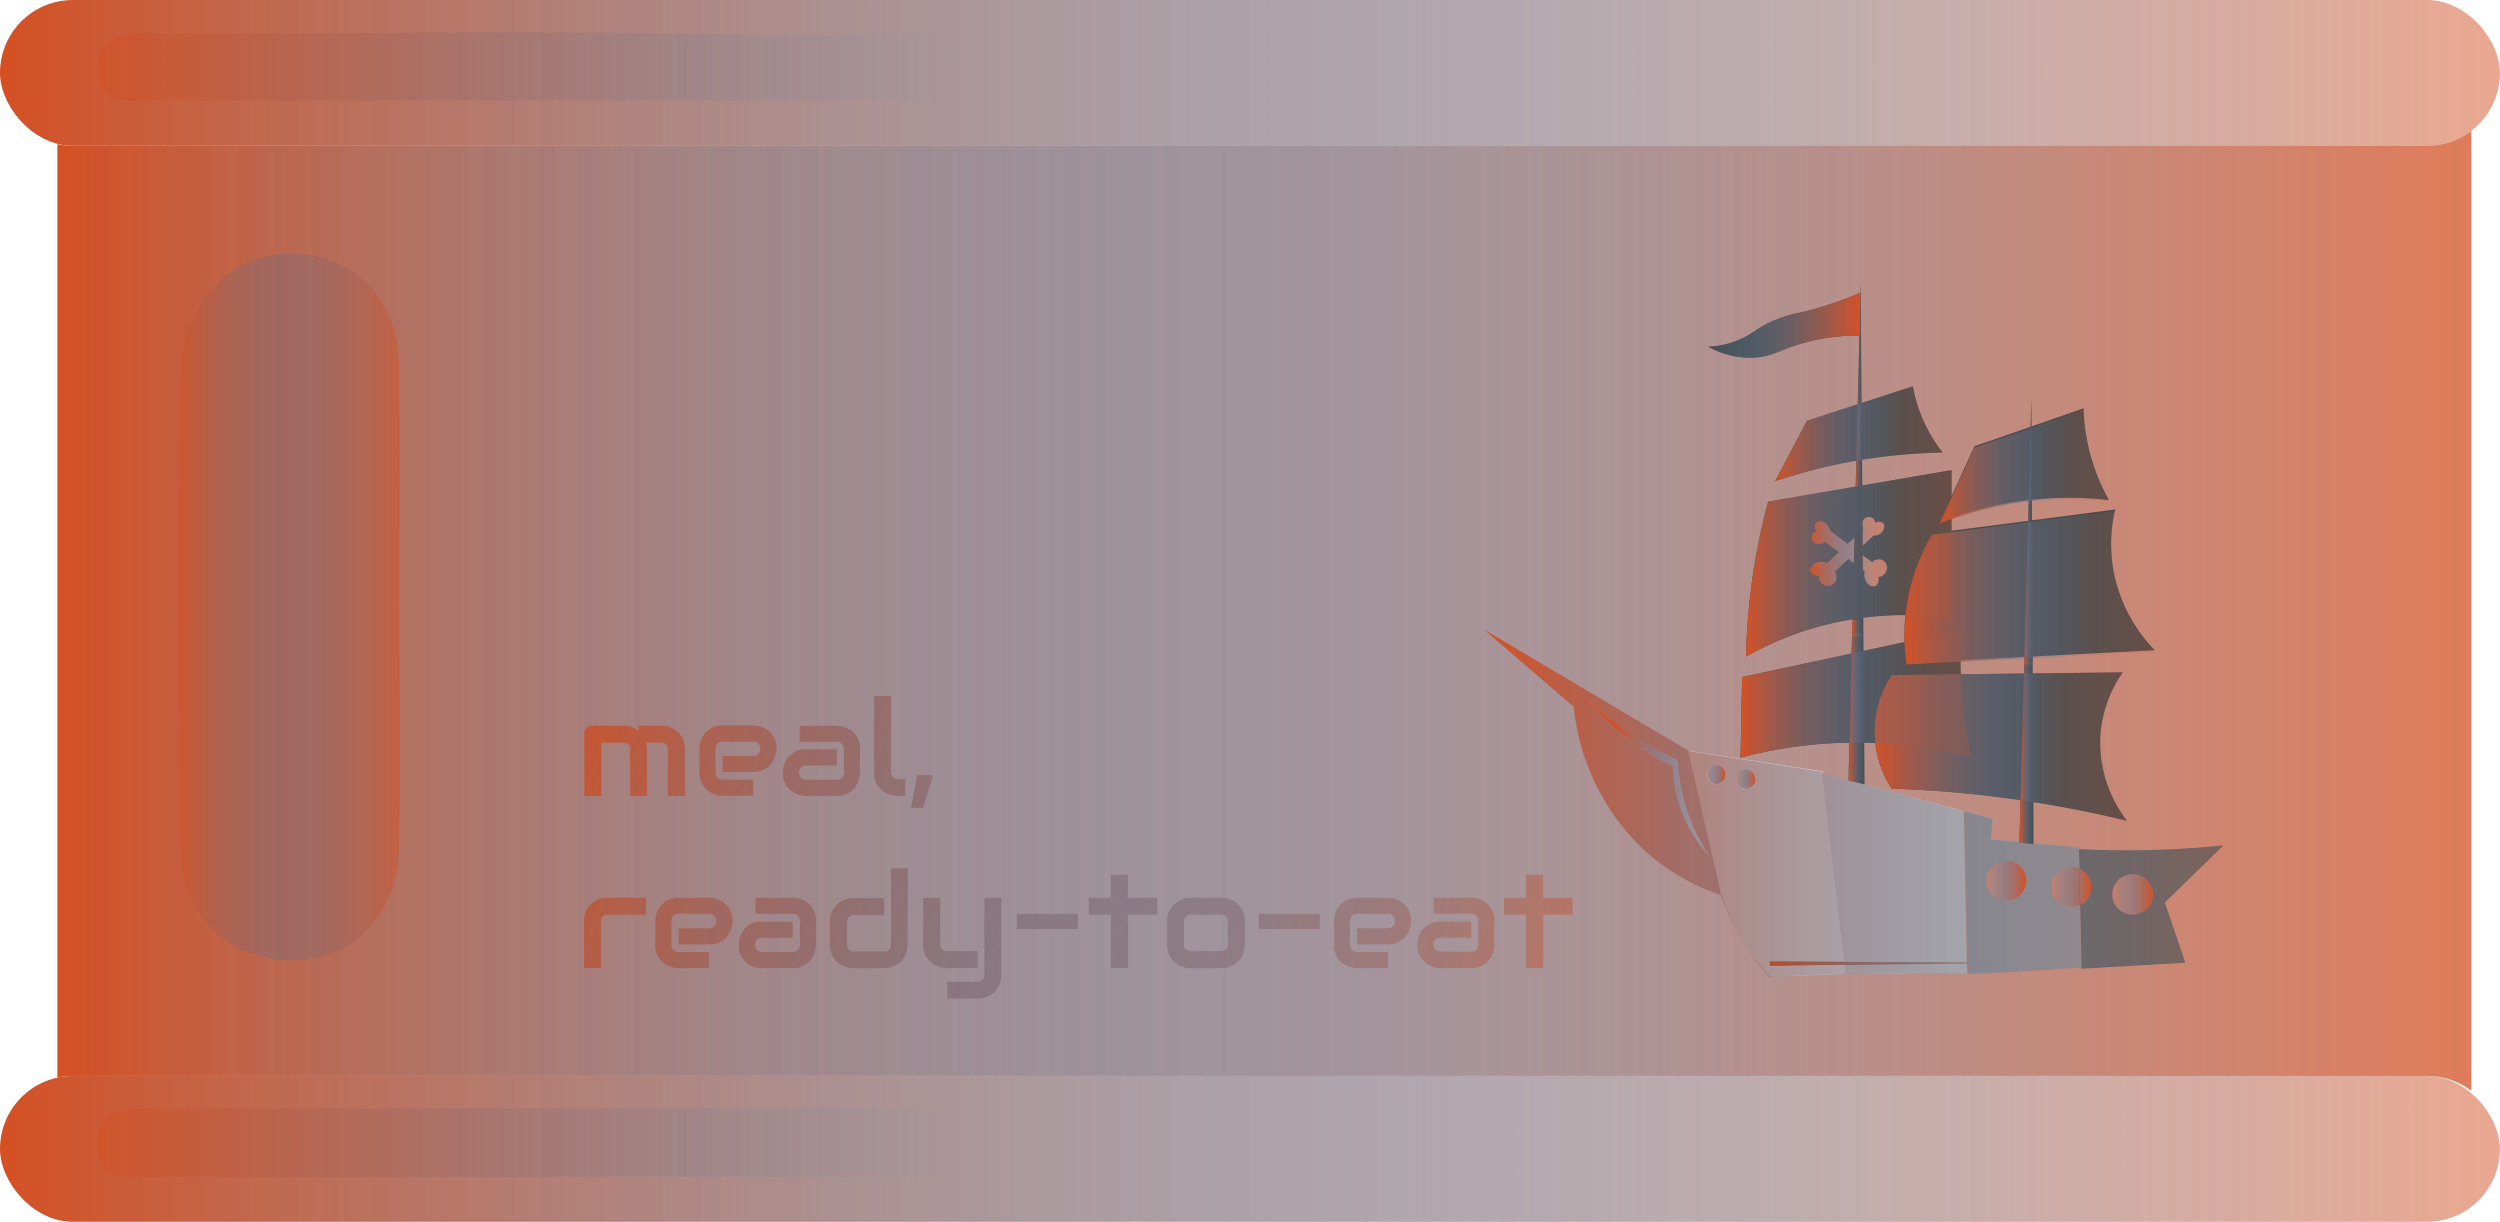 <svg xmlns="http://www.w3.org/2000/svg" xmlns:xlink="http://www.w3.org/1999/xlink" viewBox="0 0 510.88 249.67"><defs><style>.cls-1{isolation:isolate;}.cls-2{fill:url(#linear-gradient);}.cls-10,.cls-11,.cls-12,.cls-13,.cls-3,.cls-5,.cls-7,.cls-8,.cls-9,.cls-91{opacity:0.5;}.cls-3{fill:url(#linear-gradient-2);}.cls-4{fill:url(#linear-gradient-4);}.cls-5{fill:url(#linear-gradient-5);}.cls-6{fill:url(#linear-gradient-6);}.cls-7{fill:url(#linear-gradient-7);}.cls-12,.cls-13,.cls-8,.cls-9{mix-blend-mode:screen;}.cls-8{fill:url(#linear-gradient-8);}.cls-9{fill:url(#linear-gradient-9);}.cls-10,.cls-12{fill:url(#linear-gradient-10);}.cls-11,.cls-13{fill:url(#linear-gradient-11);}.cls-14{fill:none;}.cls-15{fill:#666;}.cls-16{fill:#999;}.cls-17{fill:#e6e6e6;}.cls-18,.cls-20,.cls-24,.cls-25,.cls-27,.cls-29,.cls-31,.cls-33,.cls-37,.cls-39,.cls-41,.cls-43,.cls-45,.cls-47,.cls-49,.cls-51,.cls-53,.cls-54,.cls-58,.cls-60,.cls-62,.cls-64,.cls-66,.cls-68,.cls-70,.cls-72{opacity:0.2;}.cls-19,.cls-20{fill:#4d4d4d;}.cls-21{fill:#ccc;}.cls-22{fill:url(#New_Gradient_Swatch_copy_2);}.cls-23,.cls-24{fill:url(#linear-gradient-14);}.cls-26,.cls-27{fill:url(#linear-gradient-16);}.cls-28,.cls-29{fill:url(#linear-gradient-18);}.cls-30,.cls-31{fill:url(#linear-gradient-20);}.cls-32{fill:url(#New_Gradient_Swatch_copy_2-2);}.cls-33{fill:url(#linear-gradient-22);}.cls-34{fill:url(#New_Gradient_Swatch_copy_2-3);}.cls-35{fill:url(#New_Gradient_Swatch_copy_2-4);}.cls-36,.cls-37{fill:url(#linear-gradient-23);}.cls-38,.cls-39{fill:url(#linear-gradient-25);}.cls-40,.cls-41{fill:url(#linear-gradient-27);}.cls-42,.cls-43{fill:url(#linear-gradient-29);}.cls-44,.cls-45{fill:url(#linear-gradient-31);}.cls-46,.cls-47{fill:url(#linear-gradient-33);}.cls-48,.cls-49{fill:url(#linear-gradient-35);}.cls-50,.cls-51{fill:url(#linear-gradient-37);}.cls-52{fill:url(#linear-gradient-39);}.cls-53{fill:url(#linear-gradient-40);}.cls-54{fill:url(#linear-gradient-41);}.cls-55{fill:url(#linear-gradient-42);}.cls-56{fill:url(#New_Gradient_Swatch_copy_2-6);}.cls-57{fill:url(#New_Gradient_Swatch_copy_2-7);}.cls-58{fill:url(#linear-gradient-43);}.cls-59{fill:url(#linear-gradient-44);}.cls-60{fill:url(#linear-gradient-45);}.cls-61{fill:url(#linear-gradient-46);}.cls-62{fill:url(#linear-gradient-47);}.cls-63{fill:url(#linear-gradient-48);}.cls-64{fill:url(#linear-gradient-49);}.cls-65{fill:url(#linear-gradient-50);}.cls-66{fill:url(#linear-gradient-51);}.cls-67{fill:url(#linear-gradient-52);}.cls-68{fill:url(#linear-gradient-53);}.cls-69{fill:url(#New_Gradient_Swatch_copy_2-8);}.cls-70{fill:#383838;}.cls-71{fill:url(#linear-gradient-54);}.cls-72{fill:url(#linear-gradient-55);}.cls-73,.cls-91{mix-blend-mode:multiply;}.cls-74{fill:url(#linear-gradient-56);}.cls-75{fill:url(#linear-gradient-57);}.cls-76{fill:url(#linear-gradient-58);}.cls-77{fill:url(#linear-gradient-59);}.cls-78{fill:url(#linear-gradient-60);}.cls-79{fill:url(#linear-gradient-61);}.cls-80{fill:url(#linear-gradient-62);}.cls-81{fill:url(#linear-gradient-63);}.cls-82{fill:url(#linear-gradient-64);}.cls-83{fill:url(#linear-gradient-65);}.cls-84{fill:url(#linear-gradient-66);}.cls-85{fill:url(#linear-gradient-67);}.cls-86{fill:url(#linear-gradient-68);}.cls-87{fill:url(#linear-gradient-69);}.cls-88{fill:url(#linear-gradient-70);}.cls-89{fill:url(#linear-gradient-71);}.cls-90{fill:url(#linear-gradient-72);}.cls-92{fill:url(#linear-gradient-73);}.cls-93{fill:url(#linear-gradient-74);}.cls-94{fill:url(#linear-gradient-75);}.cls-95{fill:url(#linear-gradient-76);}.cls-96{fill:url(#linear-gradient-77);}.cls-97{fill:url(#linear-gradient-78);}.cls-98{fill:url(#linear-gradient-79);}.cls-99{fill:url(#linear-gradient-80);}.cls-100{fill:url(#linear-gradient-81);}.cls-101{fill:url(#linear-gradient-82);}.cls-102{fill:url(#linear-gradient-83);}.cls-103{fill:url(#linear-gradient-84);}.cls-104{fill:url(#linear-gradient-85);}.cls-105{fill:url(#linear-gradient-86);}.cls-106{fill:url(#linear-gradient-87);}.cls-107{fill:url(#linear-gradient-88);}.cls-108{fill:url(#linear-gradient-89);}</style><linearGradient id="linear-gradient" x1="11.72" y1="124.83" x2="504.94" y2="124.83" gradientUnits="userSpaceOnUse"><stop offset="0" stop-color="#d55023"/><stop offset="1" stop-color="#2484c6" stop-opacity="0"/></linearGradient><linearGradient id="linear-gradient-2" x1="11.72" y1="124.83" x2="504.94" y2="124.83" gradientUnits="userSpaceOnUse"><stop offset="0" stop-color="#2484c6" stop-opacity="0"/><stop offset="1" stop-color="#d55023"/></linearGradient><linearGradient id="linear-gradient-4" x1="3391.12" y1="14.9" x2="3901.99" y2="14.9" gradientTransform="matrix(1, 0, 0, -1, -3391.12, 29.8)" xlink:href="#linear-gradient-2"/><linearGradient id="linear-gradient-5" x1="3391.12" y1="14.9" x2="3901.99" y2="14.9" gradientTransform="matrix(1, 0, 0, -1, -3391.12, 29.8)" xlink:href="#linear-gradient"/><linearGradient id="linear-gradient-6" x1="3391.11" y1="234.77" x2="3901.98" y2="234.77" gradientTransform="matrix(1, 0, 0, -1, -3391.11, 469.55)" xlink:href="#linear-gradient-2"/><linearGradient id="linear-gradient-7" x1="3391.11" y1="234.77" x2="3901.98" y2="234.77" gradientTransform="matrix(1, 0, 0, -1, -3391.11, 469.55)" xlink:href="#linear-gradient"/><linearGradient id="linear-gradient-8" x1="36.38" y1="124.05" x2="81.7" y2="124.05" xlink:href="#linear-gradient"/><linearGradient id="linear-gradient-9" x1="36.38" y1="124.05" x2="81.7" y2="124.05" xlink:href="#linear-gradient-2"/><linearGradient id="linear-gradient-10" x1="19.75" y1="13.59" x2="196.4" y2="13.59" xlink:href="#linear-gradient"/><linearGradient id="linear-gradient-11" x1="19.74" y1="233.49" x2="196.42" y2="233.49" xlink:href="#linear-gradient"/><linearGradient id="New_Gradient_Swatch_copy_2" x1="377.81" y1="144.95" x2="381.04" y2="144.95" gradientUnits="userSpaceOnUse"><stop offset="0" stop-color="#d45127"/><stop offset="1" stop-color="#2383c5" stop-opacity="0"/></linearGradient><linearGradient id="linear-gradient-14" x1="383.11" y1="152.56" x2="434.65" y2="152.56" gradientUnits="userSpaceOnUse"><stop offset="0" stop-color="#d45127"/><stop offset="0.75" stop-color="#2383c5" stop-opacity="0"/></linearGradient><linearGradient id="linear-gradient-16" x1="383.11" y1="152.56" x2="434.65" y2="152.56" gradientUnits="userSpaceOnUse"><stop offset="0" stop-color="#2383c5" stop-opacity="0"/><stop offset="1" stop-color="#d45127"/></linearGradient><linearGradient id="linear-gradient-18" x1="355.68" y1="141.75" x2="402.84" y2="141.75" xlink:href="#linear-gradient-14"/><linearGradient id="linear-gradient-20" x1="355.68" y1="141.75" x2="402.84" y2="141.75" xlink:href="#linear-gradient-16"/><linearGradient id="New_Gradient_Swatch_copy_2-2" x1="412.69" y1="153.98" x2="415.6" y2="153.98" xlink:href="#New_Gradient_Swatch_copy_2"/><linearGradient id="linear-gradient-22" x1="379.21" y1="78.52" x2="380.39" y2="78.52" xlink:href="#linear-gradient-16"/><linearGradient id="New_Gradient_Swatch_copy_2-3" x1="379.21" y1="78.52" x2="380.39" y2="78.52" xlink:href="#New_Gradient_Swatch_copy_2"/><linearGradient id="New_Gradient_Swatch_copy_2-4" x1="413.66" y1="108.64" x2="415.41" y2="108.64" xlink:href="#New_Gradient_Swatch_copy_2"/><linearGradient id="linear-gradient-23" x1="389.18" y1="120.11" x2="440.3" y2="120.11" xlink:href="#linear-gradient-14"/><linearGradient id="linear-gradient-25" x1="389.18" y1="120.11" x2="440.3" y2="120.11" xlink:href="#linear-gradient-16"/><linearGradient id="linear-gradient-27" x1="396.38" y1="95.4" x2="430.94" y2="95.4" xlink:href="#linear-gradient-14"/><linearGradient id="linear-gradient-29" x1="396.38" y1="95.4" x2="430.94" y2="95.4" xlink:href="#linear-gradient-16"/><linearGradient id="linear-gradient-31" x1="356.81" y1="115.1" x2="398.8" y2="115.1" xlink:href="#linear-gradient-14"/><linearGradient id="linear-gradient-33" x1="356.81" y1="115.1" x2="398.8" y2="115.1" xlink:href="#linear-gradient-16"/><linearGradient id="linear-gradient-35" x1="362.79" y1="88.62" x2="397.02" y2="88.62" xlink:href="#linear-gradient-14"/><linearGradient id="linear-gradient-37" x1="362.79" y1="88.62" x2="397.02" y2="88.62" xlink:href="#linear-gradient-16"/><linearGradient id="linear-gradient-39" x1="349.06" y1="66.51" x2="380.07" y2="66.51" xlink:href="#linear-gradient-16"/><linearGradient id="linear-gradient-40" x1="349.06" y1="66.47" x2="380.39" y2="66.47" xlink:href="#linear-gradient-16"/><linearGradient id="linear-gradient-41" x1="369.77" y1="113.59" x2="385.38" y2="112.56" gradientUnits="userSpaceOnUse"><stop offset="0" stop-color="#2383c5" stop-opacity="0"/><stop offset="0.84" stop-color="#d45127"/></linearGradient><linearGradient id="linear-gradient-42" x1="369.77" y1="113.59" x2="385.38" y2="112.56" gradientUnits="userSpaceOnUse"><stop offset="0" stop-color="#d45127"/><stop offset="0.8" stop-color="#2383c5" stop-opacity="0"/></linearGradient><linearGradient id="New_Gradient_Swatch_copy_2-6" x1="378.45" y1="128.19" x2="380.79" y2="128.19" xlink:href="#New_Gradient_Swatch_copy_2"/><linearGradient id="New_Gradient_Swatch_copy_2-7" x1="303.2" y1="164.12" x2="454.35" y2="164.12" xlink:href="#New_Gradient_Swatch_copy_2"/><linearGradient id="linear-gradient-43" x1="303.2" y1="164.12" x2="454.35" y2="164.12" xlink:href="#linear-gradient-16"/><linearGradient id="linear-gradient-44" x1="431.69" y1="182.85" x2="439.94" y2="182.85" xlink:href="#linear-gradient-16"/><linearGradient id="linear-gradient-45" x1="431.69" y1="182.85" x2="439.94" y2="182.85" xlink:href="#linear-gradient-14"/><linearGradient id="linear-gradient-46" x1="419.1" y1="181.23" x2="427.34" y2="181.23" xlink:href="#linear-gradient-16"/><linearGradient id="linear-gradient-47" x1="419.1" y1="181.23" x2="427.34" y2="181.23" xlink:href="#linear-gradient-14"/><linearGradient id="linear-gradient-48" x1="405.85" y1="179.94" x2="414.1" y2="179.94" xlink:href="#linear-gradient-16"/><linearGradient id="linear-gradient-49" x1="405.85" y1="179.94" x2="414.1" y2="179.94" xlink:href="#linear-gradient-14"/><linearGradient id="linear-gradient-50" x1="351.68" y1="167.91" x2="355.55" y2="167.91" gradientTransform="translate(-0.96 -13.72) rotate(0.67)" xlink:href="#linear-gradient-16"/><linearGradient id="linear-gradient-51" x1="351.68" y1="167.91" x2="355.55" y2="167.91" gradientTransform="translate(-0.96 -13.72) rotate(0.67)" xlink:href="#linear-gradient-14"/><linearGradient id="linear-gradient-52" x1="357.83" y1="168.81" x2="361.7" y2="168.81" gradientTransform="translate(-0.96 -13.72) rotate(0.67)" xlink:href="#linear-gradient-16"/><linearGradient id="linear-gradient-53" x1="357.83" y1="168.81" x2="361.7" y2="168.81" gradientTransform="translate(-0.96 -13.72) rotate(0.67)" xlink:href="#linear-gradient-14"/><linearGradient id="New_Gradient_Swatch_copy_2-8" x1="346.47" y1="286.57" x2="397.85" y2="286.57" gradientTransform="translate(30.72 -108.65) rotate(3.01)" xlink:href="#New_Gradient_Swatch_copy_2"/><linearGradient id="linear-gradient-54" x1="324.84" y1="159.19" x2="349.38" y2="159.19" gradientUnits="userSpaceOnUse"><stop offset="0.22" stop-color="#d45127"/><stop offset="1" stop-color="#2383c5" stop-opacity="0"/></linearGradient><linearGradient id="linear-gradient-55" x1="324.84" y1="159.19" x2="349.38" y2="159.19" xlink:href="#linear-gradient-14"/><linearGradient id="linear-gradient-56" x1="107.64" y1="148.31" x2="322.35" y2="224.72" xlink:href="#linear-gradient"/><linearGradient id="linear-gradient-57" x1="110.23" y1="141.03" x2="324.94" y2="217.44" xlink:href="#linear-gradient"/><linearGradient id="linear-gradient-58" x1="112.15" y1="135.64" x2="326.86" y2="212.05" xlink:href="#linear-gradient"/><linearGradient id="linear-gradient-59" x1="114.74" y1="128.38" x2="329.44" y2="204.79" xlink:href="#linear-gradient"/><linearGradient id="linear-gradient-60" x1="112.48" y1="134.72" x2="327.19" y2="211.12" xlink:href="#linear-gradient"/><linearGradient id="linear-gradient-61" x1="96.29" y1="180.2" x2="311" y2="256.61" xlink:href="#linear-gradient"/><linearGradient id="linear-gradient-62" x1="98.11" y1="175.11" x2="312.81" y2="251.51" xlink:href="#linear-gradient"/><linearGradient id="linear-gradient-63" x1="100.03" y1="169.72" x2="314.73" y2="246.13" xlink:href="#linear-gradient"/><linearGradient id="linear-gradient-64" x1="103.3" y1="160.52" x2="318" y2="236.93" xlink:href="#linear-gradient"/><linearGradient id="linear-gradient-65" x1="103.56" y1="159.79" x2="318.26" y2="236.19" xlink:href="#linear-gradient"/><linearGradient id="linear-gradient-66" x1="106.97" y1="150.2" x2="321.68" y2="226.61" xlink:href="#linear-gradient"/><linearGradient id="linear-gradient-67" x1="108.62" y1="145.56" x2="323.33" y2="221.97" xlink:href="#linear-gradient"/><linearGradient id="linear-gradient-68" x1="109.87" y1="142.04" x2="324.58" y2="218.45" xlink:href="#linear-gradient"/><linearGradient id="linear-gradient-69" x1="112.53" y1="134.59" x2="327.23" y2="211" xlink:href="#linear-gradient"/><linearGradient id="linear-gradient-70" x1="113.69" y1="131.31" x2="328.4" y2="207.72" xlink:href="#linear-gradient"/><linearGradient id="linear-gradient-71" x1="115.61" y1="125.92" x2="330.32" y2="202.33" xlink:href="#linear-gradient"/><linearGradient id="linear-gradient-72" x1="118.16" y1="118.76" x2="332.86" y2="195.17" xlink:href="#linear-gradient"/><linearGradient id="linear-gradient-73" x1="107.64" y1="148.31" x2="322.35" y2="224.72" xlink:href="#linear-gradient-2"/><linearGradient id="linear-gradient-74" x1="110.23" y1="141.03" x2="324.94" y2="217.44" xlink:href="#linear-gradient-2"/><linearGradient id="linear-gradient-75" x1="112.15" y1="135.64" x2="326.86" y2="212.05" xlink:href="#linear-gradient-2"/><linearGradient id="linear-gradient-76" x1="114.74" y1="128.38" x2="329.44" y2="204.79" xlink:href="#linear-gradient-2"/><linearGradient id="linear-gradient-77" x1="112.48" y1="134.72" x2="327.19" y2="211.12" xlink:href="#linear-gradient-2"/><linearGradient id="linear-gradient-78" x1="96.29" y1="180.2" x2="311" y2="256.61" xlink:href="#linear-gradient-2"/><linearGradient id="linear-gradient-79" x1="98.11" y1="175.11" x2="312.81" y2="251.51" xlink:href="#linear-gradient-2"/><linearGradient id="linear-gradient-80" x1="100.03" y1="169.72" x2="314.73" y2="246.13" xlink:href="#linear-gradient-2"/><linearGradient id="linear-gradient-81" x1="103.3" y1="160.52" x2="318" y2="236.93" xlink:href="#linear-gradient-2"/><linearGradient id="linear-gradient-82" x1="103.56" y1="159.79" x2="318.26" y2="236.19" xlink:href="#linear-gradient-2"/><linearGradient id="linear-gradient-83" x1="106.97" y1="150.2" x2="321.68" y2="226.61" xlink:href="#linear-gradient-2"/><linearGradient id="linear-gradient-84" x1="108.62" y1="145.56" x2="323.33" y2="221.97" xlink:href="#linear-gradient-2"/><linearGradient id="linear-gradient-85" x1="109.87" y1="142.04" x2="324.58" y2="218.45" xlink:href="#linear-gradient-2"/><linearGradient id="linear-gradient-86" x1="112.53" y1="134.59" x2="327.23" y2="211" xlink:href="#linear-gradient-2"/><linearGradient id="linear-gradient-87" x1="113.69" y1="131.31" x2="328.4" y2="207.72" xlink:href="#linear-gradient-2"/><linearGradient id="linear-gradient-88" x1="115.61" y1="125.92" x2="330.32" y2="202.33" xlink:href="#linear-gradient-2"/><linearGradient id="linear-gradient-89" x1="118.16" y1="118.76" x2="332.86" y2="195.17" xlink:href="#linear-gradient-2"/></defs><g class="cls-1"><g id="Layer_2" data-name="Layer 2"><g id="Layer_1-2" data-name="Layer 1"><path class="cls-2" d="M496,29.8H14.9a14.55,14.55,0,0,1-3.18-.35V220.22a15.21,15.21,0,0,1,3.19-.35H496a14.79,14.79,0,0,1,9,3V26.78A14.82,14.82,0,0,1,496,29.8Z"/><path class="cls-3" d="M496,29.8H14.9a14.55,14.55,0,0,1-3.18-.35V220.22a15.21,15.21,0,0,1,3.19-.35H496a14.79,14.79,0,0,1,9,3V26.78A14.82,14.82,0,0,1,496,29.8Z"/><path class="cls-3" d="M496,29.8H14.9a14.55,14.55,0,0,1-3.18-.35V220.22a15.21,15.21,0,0,1,3.19-.35H496a14.79,14.79,0,0,1,9,3V26.78A14.82,14.82,0,0,1,496,29.8Z"/><rect class="cls-4" width="510.87" height="29.8" rx="14.9" transform="translate(510.87 29.8) rotate(-180)"/><rect class="cls-5" width="510.87" height="29.8" rx="14.9" transform="translate(510.87 29.8) rotate(180)"/><rect class="cls-6" x="0.01" y="219.87" width="510.87" height="29.8" rx="14.9" transform="translate(510.88 469.55) rotate(-180)"/><rect class="cls-7" x="0.01" y="219.87" width="510.87" height="29.8" rx="14.9" transform="translate(510.88 469.55) rotate(-180)"/><path class="cls-8" d="M81.57,124.1c0,16.61.34,33.23-.1,49.82s-15,26.36-30.46,20.77C40.8,191,37.1,181.81,36.91,172.37c-.63-31.65-.78-63.33,0-95,.42-17.77,12.75-28.06,27.38-25C74.6,54.5,81.39,62.81,81.52,74.27,81.72,90.88,81.57,107.49,81.57,124.1Z"/><path class="cls-9" d="M81.57,124.1c0,16.61.34,33.23-.1,49.82s-15,26.36-30.46,20.77C40.8,191,37.1,181.81,36.91,172.37c-.63-31.65-.78-63.33,0-95,.42-17.77,12.75-28.06,27.38-25C74.6,54.5,81.39,62.81,81.52,74.27,81.72,90.88,81.57,107.49,81.57,124.1Z"/><path class="cls-10" d="M107.86,20.54c-25.69,0-51.38,0-77.07,0-4.79,0-11,1.1-11-6.27S25.88,6.76,31.1,6.79c41.77.24,83.54-.81,125.3.5,8.54.27,17.1-.38,25.65-.57a58.83,58.83,0,0,1,6.23.11c4.67.39,8.27,2.57,8.12,7.58s-4.09,6.08-8.37,6.08l-56,.05Z"/><path class="cls-11" d="M107.3,240.49c-25.43,0-50.86,0-76.29,0-4.79,0-11,1.08-11.26-6.13s5.43-7.84,11-7.84q76.68,0,153.35,0a26.55,26.55,0,0,1,3.89.21c4.38.66,8.54,2.21,8.45,7.38-.1,5.47-4.47,6.34-8.94,6.35q-40.08,0-80.18,0Z"/><path class="cls-12" d="M107.86,20.54c-25.69,0-51.38,0-77.07,0-4.79,0-11,1.1-11-6.27S25.88,6.76,31.1,6.79c41.77.24,83.54-.81,125.3.5,8.54.27,17.1-.38,25.65-.57a58.83,58.83,0,0,1,6.23.11c4.67.39,8.27,2.57,8.12,7.58s-4.09,6.08-8.37,6.08l-56,.05Z"/><path class="cls-13" d="M107.3,240.49c-25.43,0-50.86,0-76.29,0-4.79,0-11,1.08-11.26-6.13s5.43-7.84,11-7.84q76.68,0,153.35,0a26.55,26.55,0,0,1,3.89.21c4.38.66,8.54,2.21,8.45,7.38-.1,5.47-4.47,6.34-8.94,6.35q-40.08,0-80.18,0Z"/><path class="cls-14" d="M421.2,197.88,401.06,199"/><path class="cls-15" d="M454.35,172.76a200.13,200.13,0,0,1-21.31,1c-2.81,0-5.55-.11-8.2-.24h0l0,1.25h0l.07,2.75h0a4.13,4.13,0,0,1,.17,7.43l.3,13,21.2-1.22-4.2-12.28ZM435.58,186.9a4.12,4.12,0,1,1,4.3-3.93A4.12,4.12,0,0,1,435.58,186.9Z"/><path class="cls-16" d="M425.29,197.71l-.24-12.77a4.12,4.12,0,1,1-.14-7.45c0-.92,0-1.83-.05-2.75h0c0-.42,0-.83,0-1.25,0-.11,0-.22,0-.32l-17.95-1.71c.1-1.39.21-2.8.32-4.19l-5.82-1.54q.45,15.45.91,30.91v.22l.06,2.11v0Zm-15.08-21.83a4.12,4.12,0,1,1-4.3,3.93A4.12,4.12,0,0,1,410.21,175.88Z"/><path class="cls-17" d="M377,197.22v0c0-.22-.05-.44-.08-.66v0q-2.25-19.26-4.51-38.53l0-.41-27.12-4.15h0l-.33-.05,6.78,29.39a46.8,46.8,0,0,0,2.91,6.78,46.14,46.14,0,0,0,7.11,10l15.5-.56Zm-24.31-38.73a1.94,1.94,0,1,1-1.7-2.15A1.93,1.93,0,0,1,352.64,158.49Zm24.23,38c0,.22.05.44.08.66l-15.32.21v-.93Zm-18.18-37a1.93,1.93,0,1,1-3.84-.46,1.93,1.93,0,1,1,3.84.46Z"/><path d="M425.1,184.92l-.05,0-.14-7.45h0Z"/><path class="cls-18" d="M425.1,184.92l-.05,0-.14-7.45h0Z"/><path class="cls-19" d="M380.79,129.74q-.29-36.08-.56-72.13l-1.76,72.05"/><polyline class="cls-19" points="415.41 135.45 415.11 81.19 413.66 135.45"/><path class="cls-19" d="M432.23,104.12a31,31,0,0,0-.32,12.6,31.61,31.61,0,0,0,8.39,16.15l-50.7,2.58A41,41,0,0,1,394.76,109Z"/><path class="cls-20" d="M432.23,104.12a31,31,0,0,0-.32,12.6,31.61,31.61,0,0,0,8.39,16.15l-50.7,2.58A41,41,0,0,1,394.76,109Z"/><path class="cls-19" d="M425.77,83.45a41,41,0,0,0,5.17,18.73,73,73,0,0,0-18.74.33,72.06,72.06,0,0,0-15.82,4.2q3.56-7.75,7.1-15.51Z"/><path class="cls-20" d="M425.77,83.45a41,41,0,0,0,5.17,18.73,73,73,0,0,0-18.74.33,72.06,72.06,0,0,0-15.82,4.2q3.56-7.75,7.1-15.51Z"/><path class="cls-19" d="M361.33,102.51a132.19,132.19,0,0,0-3.87,21c-.38,3.74-.58,7.3-.65,10.66a65.87,65.87,0,0,1,42-7.75V96.05Zm24.13,14.25a1.89,1.89,0,0,1-1.67,1.17,1.51,1.51,0,0,1-.47,1.82,1.46,1.46,0,0,1-1.42-.25,2.72,2.72,0,0,1-.83-2.79l-3.35-2.46-2.83,2.63a1.73,1.73,0,0,1-2.31,2.53,1.88,1.88,0,0,1-.86-1.85,1.52,1.52,0,0,1-1.71-.78c-.21-.63.38-1.24.5-1.36a2.72,2.72,0,0,1,2.88-.32l2.38-2.27c-.95-.71-1.92-1.41-2.88-2.12a1.69,1.69,0,0,1-1.95.24,1.42,1.42,0,0,1-.68-1.14,1.45,1.45,0,0,1,1-1.3,1.32,1.32,0,0,1-.15-1.64c.51-.62,1.55-.18,1.64-.15a2.24,2.24,0,0,1,1.17,1.68l3.65,2.75,3.2-3.05a1.67,1.67,0,0,1,.11-2,1.33,1.33,0,0,1,2.35.71,1.31,1.31,0,0,1,1.64.15c.52.6-.09,1.56-.14,1.64a2.23,2.23,0,0,1-1.86.85l-3.35,3.12,3.07,2.32a1.77,1.77,0,0,1,2.26-.34A1.8,1.8,0,0,1,385.46,116.76Z"/><path class="cls-20" d="M361.33,102.51a132.19,132.19,0,0,0-3.87,21c-.38,3.74-.58,7.3-.65,10.66a65.87,65.87,0,0,1,42-7.75V96.05Zm24.13,14.25a1.89,1.89,0,0,1-1.67,1.17,1.51,1.51,0,0,1-.47,1.82,1.46,1.46,0,0,1-1.42-.25,2.72,2.72,0,0,1-.83-2.79l-3.35-2.46-2.83,2.63a1.73,1.73,0,0,1-2.31,2.53,1.88,1.88,0,0,1-.86-1.85,1.52,1.52,0,0,1-1.71-.78c-.21-.63.38-1.24.5-1.36a2.72,2.72,0,0,1,2.88-.32l2.38-2.27c-.95-.71-1.92-1.41-2.88-2.12a1.69,1.69,0,0,1-1.95.24,1.42,1.42,0,0,1-.68-1.14,1.45,1.45,0,0,1,1-1.3,1.32,1.32,0,0,1-.15-1.64c.51-.62,1.55-.18,1.64-.15a2.24,2.24,0,0,1,1.17,1.68l3.65,2.75,3.2-3.05a1.67,1.67,0,0,1,.11-2,1.33,1.33,0,0,1,2.35.71,1.31,1.31,0,0,1,1.64.15c.52.6-.09,1.56-.14,1.64a2.23,2.23,0,0,1-1.86.85l-3.35,3.12,3.07,2.32a1.77,1.77,0,0,1,2.26-.34A1.8,1.8,0,0,1,385.46,116.76Z"/><path class="cls-19" d="M390.89,78.93A30.82,30.82,0,0,0,397,92.49a114.43,114.43,0,0,0-23.9,2.91c-3.7.86-7.15,1.85-10.33,2.91Q366,92.18,369.25,86Z"/><path class="cls-20" d="M390.89,78.93A30.82,30.82,0,0,0,397,92.49a114.43,114.43,0,0,0-23.9,2.91c-3.7.86-7.15,1.85-10.33,2.91Q366,92.18,369.25,86Z"/><path class="cls-19" d="M380.07,59.87a76.56,76.56,0,0,1-11.63,3.88A28.45,28.45,0,0,0,361.33,66c-2.43,1.23-3.19,2.18-5.49,3.23a18.32,18.32,0,0,1-6.78,1.61,17.59,17.59,0,0,0,9.37,2.26c3.08-.18,4.93-1.24,7.75-2.26a40.16,40.16,0,0,1,13.89-2.26Z"/><path class="cls-20" d="M380.39,59.79a78.06,78.06,0,0,1-11.95,4A27.71,27.71,0,0,0,361.33,66c-2.43,1.23-3.19,2.18-5.49,3.23a18.32,18.32,0,0,1-6.78,1.61,17.59,17.59,0,0,0,9.37,2.26c3.08-.18,4.93-1.24,7.75-2.26a40.16,40.16,0,0,1,13.89-2.26C380.17,65.66,380.28,62.72,380.39,59.79Z"/><path class="cls-19" d="M378.47,129.66l-.78,31.76,3.35.68q-.14-16.18-.25-32.36"/><path class="cls-19" d="M433.79,137.39a25.65,25.65,0,0,0-4.58,12.88,26.27,26.27,0,0,0,5.44,17.46,238.17,238.17,0,0,0-48.08-6.58,21.14,21.14,0,0,1,0-23.19Z"/><path class="cls-20" d="M433.79,137.39a25.65,25.65,0,0,0-4.58,12.88,26.27,26.27,0,0,0,5.44,17.46,238.17,238.17,0,0,0-48.08-6.58,21.14,21.14,0,0,1,0-23.19Z"/><path class="cls-19" d="M356,138.36l44.9-9.69a88.33,88.33,0,0,0,1.94,26.16,92,92,0,0,0-47.16,0Q355.85,146.6,356,138.36Z"/><path class="cls-20" d="M356,138.36l44.9-9.69a88.33,88.33,0,0,0,1.94,26.16,92,92,0,0,0-47.16,0Q355.85,146.6,356,138.36Z"/><path class="cls-19" d="M413.66,135.45l-1,36.74,2.91.32q-.11-18.52-.19-37.06"/><path class="cls-21" d="M402,199H377.16l-.21-1.78v0c0-.22-.05-.44-.08-.66v0q-2.28-19.28-4.55-38.54h0l29,7.74.6,30.9v0l-13.51-.07h-1l-10.62,0c0,.22.05.44.08.66l11.5-.15.9,0h.55l12.09-.19v0C402,197.57,402,198.28,402,199Z"/><path class="cls-22" d="M378.47,129.66l-.66,29.93,3.23.65q-.14-15.26-.25-30.5"/><path class="cls-23" d="M433.79,137.39a25.65,25.65,0,0,0-4.58,12.88,26.27,26.27,0,0,0,5.44,17.46,238.17,238.17,0,0,0-48.08-6.58,21.14,21.14,0,0,1,0-23.19Z"/><path class="cls-24" d="M433.79,137.39a25.65,25.65,0,0,0-4.58,12.88,26.27,26.27,0,0,0,5.44,17.46,238.17,238.17,0,0,0-48.08-6.58,21.14,21.14,0,0,1,0-23.19Z"/><g class="cls-25"><path class="cls-26" d="M433.79,137.39a25.65,25.65,0,0,0-4.58,12.88,26.27,26.27,0,0,0,5.44,17.46,238.17,238.17,0,0,0-48.08-6.58,21.14,21.14,0,0,1,0-23.19Z"/><path class="cls-27" d="M433.79,137.39a25.65,25.65,0,0,0-4.58,12.88,26.27,26.27,0,0,0,5.44,17.46,238.17,238.17,0,0,0-48.08-6.58,21.14,21.14,0,0,1,0-23.19Z"/></g><path class="cls-28" d="M356,138.36l44.9-9.69a88.33,88.33,0,0,0,1.94,26.16,92,92,0,0,0-47.16,0Q355.85,146.6,356,138.36Z"/><path class="cls-29" d="M356,138.36l44.9-9.69a88.33,88.33,0,0,0,1.94,26.16,92,92,0,0,0-47.16,0Q355.85,146.6,356,138.36Z"/><g class="cls-25"><path class="cls-30" d="M356,138.36l44.9-9.69a88.33,88.33,0,0,0,1.94,26.16,92,92,0,0,0-47.16,0Q355.85,146.6,356,138.36Z"/><path class="cls-31" d="M356,138.36l44.9-9.69a88.33,88.33,0,0,0,1.94,26.16,92,92,0,0,0-47.16,0Q355.85,146.6,356,138.36Z"/></g><path class="cls-32" d="M413.66,135.45l-1,36.74,2.91.32q-.11-18.52-.19-37.06"/><path class="cls-33" d="M380.39,99.2q-.08-20.81-.16-41.59l-1,41.81Z"/><path class="cls-34" d="M380.39,99.2q-.08-20.81-.16-41.59l-1,41.81Z"/><polyline class="cls-35" points="415.41 135.77 415.11 81.51 413.66 135.77"/><polyline class="cls-35" points="415.41 135.77 415.11 81.51 413.66 135.77"/><path class="cls-36" d="M432.23,104.44a31,31,0,0,0-.32,12.6,31.61,31.61,0,0,0,8.39,16.15l-50.7,2.58a41,41,0,0,1,5.16-26.48Z"/><path class="cls-37" d="M432.23,104.44a31,31,0,0,0-.32,12.6,31.61,31.61,0,0,0,8.39,16.15l-50.7,2.58a41,41,0,0,1,5.16-26.48Z"/><g class="cls-25"><path class="cls-38" d="M432.23,104.44a31,31,0,0,0-.32,12.6,31.61,31.61,0,0,0,8.39,16.15l-50.7,2.58a41,41,0,0,1,5.16-26.48Z"/><path class="cls-39" d="M432.23,104.44a31,31,0,0,0-.32,12.6,31.61,31.61,0,0,0,8.39,16.15l-50.7,2.58a41,41,0,0,1,5.16-26.48Z"/></g><path class="cls-40" d="M425.77,83.77a41,41,0,0,0,5.17,18.74A72.6,72.6,0,0,0,396.38,107q3.56-7.75,7.1-15.51Z"/><path class="cls-41" d="M425.77,83.77a41,41,0,0,0,5.17,18.74A72.6,72.6,0,0,0,396.38,107q3.56-7.75,7.1-15.51Z"/><g class="cls-25"><path class="cls-42" d="M425.77,83.77a41,41,0,0,0,5.17,18.74A72.6,72.6,0,0,0,396.38,107q3.56-7.75,7.1-15.51Z"/><path class="cls-43" d="M425.77,83.77a41,41,0,0,0,5.17,18.74A72.6,72.6,0,0,0,396.38,107q3.56-7.75,7.1-15.51Z"/></g><path class="cls-44" d="M361.33,102.51a132.19,132.19,0,0,0-3.87,21c-.38,3.74-.58,7.3-.65,10.66a65.87,65.87,0,0,1,42-7.75V96.05Zm24.13,14.25a1.89,1.89,0,0,1-1.67,1.17,1.51,1.51,0,0,1-.47,1.82,1.46,1.46,0,0,1-1.42-.25,2.72,2.72,0,0,1-.83-2.79l-3.35-2.46-2.83,2.63a1.73,1.73,0,0,1-2.31,2.53,1.88,1.88,0,0,1-.86-1.85,1.52,1.52,0,0,1-1.71-.78c-.21-.63.38-1.24.5-1.36a2.72,2.72,0,0,1,2.88-.32l2.38-2.27c-.95-.71-1.92-1.41-2.88-2.12a1.69,1.69,0,0,1-1.95.24,1.42,1.42,0,0,1-.68-1.14,1.45,1.45,0,0,1,1-1.3,1.32,1.32,0,0,1-.15-1.64c.51-.62,1.55-.18,1.64-.15a2.24,2.24,0,0,1,1.17,1.68l3.65,2.75,3.2-3.05a1.67,1.67,0,0,1,.11-2,1.33,1.33,0,0,1,2.35.71,1.31,1.31,0,0,1,1.64.15c.52.6-.09,1.56-.14,1.64a2.23,2.23,0,0,1-1.86.85l-3.35,3.12,3.07,2.32a1.77,1.77,0,0,1,2.26-.34A1.8,1.8,0,0,1,385.46,116.76Z"/><path class="cls-45" d="M361.33,102.51a132.19,132.19,0,0,0-3.87,21c-.38,3.74-.58,7.3-.65,10.66a65.87,65.87,0,0,1,42-7.75V96.05Zm24.13,14.25a1.89,1.89,0,0,1-1.67,1.17,1.51,1.51,0,0,1-.47,1.82,1.46,1.46,0,0,1-1.42-.25,2.72,2.72,0,0,1-.83-2.79l-3.35-2.46-2.83,2.63a1.73,1.73,0,0,1-2.31,2.53,1.88,1.88,0,0,1-.86-1.85,1.52,1.52,0,0,1-1.71-.78c-.21-.63.38-1.24.5-1.36a2.72,2.72,0,0,1,2.88-.32l2.38-2.27c-.95-.71-1.92-1.41-2.88-2.12a1.69,1.69,0,0,1-1.95.24,1.42,1.42,0,0,1-.68-1.14,1.45,1.45,0,0,1,1-1.3,1.32,1.32,0,0,1-.15-1.64c.51-.62,1.55-.18,1.64-.15a2.24,2.24,0,0,1,1.17,1.68l3.65,2.75,3.2-3.05a1.67,1.67,0,0,1,.11-2,1.33,1.33,0,0,1,2.35.71,1.31,1.31,0,0,1,1.64.15c.52.6-.09,1.56-.14,1.64a2.23,2.23,0,0,1-1.86.85l-3.35,3.12,3.07,2.32a1.77,1.77,0,0,1,2.26-.34A1.8,1.8,0,0,1,385.46,116.76Z"/><g class="cls-25"><path class="cls-46" d="M361.33,102.51a132.19,132.19,0,0,0-3.87,21c-.38,3.74-.58,7.3-.65,10.66a65.87,65.87,0,0,1,42-7.75V96.05Zm24.13,14.25a1.89,1.89,0,0,1-1.67,1.17,1.51,1.51,0,0,1-.47,1.82,1.46,1.46,0,0,1-1.42-.25,2.72,2.72,0,0,1-.83-2.79l-3.35-2.46-2.83,2.63a1.73,1.73,0,0,1-2.31,2.53,1.88,1.88,0,0,1-.86-1.85,1.52,1.52,0,0,1-1.71-.78c-.21-.63.38-1.24.5-1.36a2.72,2.72,0,0,1,2.88-.32l2.38-2.27c-.95-.71-1.92-1.41-2.88-2.12a1.69,1.69,0,0,1-1.95.24,1.42,1.42,0,0,1-.68-1.14,1.45,1.45,0,0,1,1-1.3,1.32,1.32,0,0,1-.15-1.64c.51-.62,1.55-.18,1.64-.15a2.24,2.24,0,0,1,1.17,1.68l3.65,2.75,3.2-3.05a1.67,1.67,0,0,1,.11-2,1.33,1.33,0,0,1,2.35.71,1.31,1.31,0,0,1,1.64.15c.52.6-.09,1.56-.14,1.64a2.23,2.23,0,0,1-1.86.85l-3.35,3.12,3.07,2.32a1.77,1.77,0,0,1,2.26-.34A1.8,1.8,0,0,1,385.46,116.76Z"/><path class="cls-47" d="M361.33,102.51a132.19,132.19,0,0,0-3.87,21c-.38,3.74-.58,7.3-.65,10.66a65.87,65.87,0,0,1,42-7.75V96.05Zm24.13,14.25a1.89,1.89,0,0,1-1.67,1.17,1.51,1.51,0,0,1-.47,1.82,1.46,1.46,0,0,1-1.42-.25,2.72,2.72,0,0,1-.83-2.79l-3.35-2.46-2.83,2.63a1.73,1.73,0,0,1-2.31,2.53,1.88,1.88,0,0,1-.86-1.85,1.52,1.52,0,0,1-1.71-.78c-.21-.63.38-1.24.5-1.36a2.72,2.72,0,0,1,2.88-.32l2.38-2.27c-.95-.71-1.92-1.41-2.88-2.12a1.69,1.69,0,0,1-1.95.24,1.42,1.42,0,0,1-.68-1.14,1.45,1.45,0,0,1,1-1.3,1.32,1.32,0,0,1-.15-1.64c.51-.62,1.55-.18,1.64-.15a2.24,2.24,0,0,1,1.17,1.68l3.65,2.75,3.2-3.05a1.67,1.67,0,0,1,.11-2,1.33,1.33,0,0,1,2.35.71,1.31,1.31,0,0,1,1.64.15c.52.6-.09,1.56-.14,1.64a2.23,2.23,0,0,1-1.86.85l-3.35,3.12,3.07,2.32a1.77,1.77,0,0,1,2.26-.34A1.8,1.8,0,0,1,385.46,116.76Z"/></g><path class="cls-48" d="M390.89,78.93A30.82,30.82,0,0,0,397,92.49a114.43,114.43,0,0,0-23.9,2.91c-3.7.86-7.15,1.85-10.33,2.91Q366,92.18,369.25,86Z"/><path class="cls-49" d="M390.89,78.93A30.82,30.82,0,0,0,397,92.49a114.43,114.43,0,0,0-23.9,2.91c-3.7.86-7.15,1.85-10.33,2.91Q366,92.18,369.25,86Z"/><g class="cls-25"><path class="cls-50" d="M390.89,78.93A30.82,30.82,0,0,0,397,92.49a114.43,114.43,0,0,0-23.9,2.91c-3.7.86-7.15,1.85-10.33,2.91Q366,92.18,369.25,86Z"/><path class="cls-51" d="M390.89,78.93A30.82,30.82,0,0,0,397,92.49a114.43,114.43,0,0,0-23.9,2.91c-3.7.86-7.15,1.85-10.33,2.91Q366,92.18,369.25,86Z"/></g><path class="cls-52" d="M380.07,59.87a76.56,76.56,0,0,1-11.63,3.88A28.45,28.45,0,0,0,361.33,66c-2.43,1.23-3.19,2.18-5.49,3.23a18.32,18.32,0,0,1-6.78,1.61,17.59,17.59,0,0,0,9.37,2.26c3.08-.18,4.93-1.24,7.75-2.26a40.16,40.16,0,0,1,13.89-2.26Z"/><path class="cls-53" d="M380.39,59.79a78.06,78.06,0,0,1-11.95,4A27.71,27.71,0,0,0,361.33,66c-2.43,1.23-3.19,2.18-5.49,3.23a18.32,18.32,0,0,1-6.78,1.61,17.59,17.59,0,0,0,9.37,2.26c3.08-.18,4.93-1.24,7.75-2.26a40.16,40.16,0,0,1,13.89-2.26C380.17,65.66,380.28,62.72,380.39,59.79Z"/><path class="cls-54" d="M384.82,114.59a1.78,1.78,0,0,0-2.26.33l-3.07-2.31,3.35-3.12a2.23,2.23,0,0,0,1.86-.85c.05-.08.66-1,.14-1.64a1.3,1.3,0,0,0-1.64-.15,1.42,1.42,0,0,0-1.11-1.17,1.45,1.45,0,0,0-1.25.46,1.69,1.69,0,0,0-.1,2l-3.2,3.05-3.65-2.75a2.21,2.21,0,0,0-1.17-1.68c-.09,0-1.13-.47-1.64.15a1.32,1.32,0,0,0,.15,1.64,1.34,1.34,0,0,0-.29,2.44,1.68,1.68,0,0,0,1.95-.24l2.89,2.12-2.39,2.27a2.72,2.72,0,0,0-2.88.32c-.12.12-.71.73-.5,1.35a1.52,1.52,0,0,0,1.71.79,1.88,1.88,0,0,0,.86,1.85,1.73,1.73,0,0,0,2.31-2.53l2.83-2.63,3.35,2.46a2.73,2.73,0,0,0,.82,2.79,1.48,1.48,0,0,0,1.43.25,1.51,1.51,0,0,0,.47-1.82,1.89,1.89,0,0,0,1.67-1.17A1.8,1.8,0,0,0,384.82,114.59Z"/><path class="cls-55" d="M384.82,114.59a1.78,1.78,0,0,0-2.26.33l-3.07-2.31,3.35-3.12a2.23,2.23,0,0,0,1.86-.85c.05-.08.66-1,.14-1.64a1.3,1.3,0,0,0-1.64-.15,1.42,1.42,0,0,0-1.11-1.17,1.45,1.45,0,0,0-1.25.46,1.69,1.69,0,0,0-.1,2l-3.2,3.05-3.65-2.75a2.21,2.21,0,0,0-1.17-1.68c-.09,0-1.13-.47-1.64.15a1.32,1.32,0,0,0,.15,1.64,1.34,1.34,0,0,0-.29,2.44,1.68,1.68,0,0,0,1.95-.24l2.89,2.12-2.39,2.27a2.72,2.72,0,0,0-2.88.32c-.12.12-.71.73-.5,1.35a1.52,1.52,0,0,0,1.71.79,1.88,1.88,0,0,0,.86,1.85,1.73,1.73,0,0,0,2.31-2.53l2.83-2.63,3.35,2.46a2.73,2.73,0,0,0,.82,2.79,1.48,1.48,0,0,0,1.43.25,1.51,1.51,0,0,0,.47-1.82,1.89,1.89,0,0,0,1.67-1.17A1.8,1.8,0,0,0,384.82,114.59Z"/><path class="cls-56" d="M378.47,130l2.32.08-.08-3.73-2.26.32Z"/><path class="cls-57" d="M454.35,172.84a181.27,181.27,0,0,1-22,1c-2.59-.05-5.12-.15-7.57-.29l.14-.36-18.08-1.61c.1-1.4.21-2.81.32-4.2L372.32,158v-.32l-27.14-4.2-42-24.87,18.41,15.82a46.66,46.66,0,0,0,5.16,17.12,45.26,45.26,0,0,0,10,12.84,43.23,43.23,0,0,0,14.85,8.48,52,52,0,0,0,10,16.8c4.17-.23,10.82-.54,19-.65,10.87-.15,12.46.22,21.64,0,7.86-.18,10.11-.53,23.9-1.29,8.69-.48,15.77-.79,20.35-1l-4.2-12.28Zm-111.43-9.13a26.39,26.39,0,0,1-1-7.1,48,48,0,0,1-17.11-13.25,69.62,69.62,0,0,0,13.56,9.69q2.31,1.27,4.52,2.26A38.26,38.26,0,0,0,349.38,175,27.18,27.18,0,0,1,342.92,163.71Zm7.73-3.47a1.94,1.94,0,1,1,2-1.91A1.93,1.93,0,0,1,350.65,160.24Zm6.14,1a1.94,1.94,0,1,1,2-1.92A1.94,1.94,0,0,1,356.79,161.21Zm4.84,36.2v-1l40.35.22v.2ZM410,184.06a4.12,4.12,0,1,1,4.12-4.12A4.12,4.12,0,0,1,410,184.06Zm13.24,1.29a4.12,4.12,0,1,1,4.12-4.12A4.11,4.11,0,0,1,423.22,185.35ZM435.81,187a4.12,4.12,0,1,1,4.13-4.12A4.13,4.13,0,0,1,435.81,187Z"/><path class="cls-58" d="M454.35,172.84a181.27,181.27,0,0,1-22,1c-2.59-.05-5.12-.15-7.57-.29l.14-.36-18.08-1.61c.1-1.4.21-2.81.32-4.2L372.32,158v-.32l-27.14-4.2-42-24.87,18.41,15.82a46.66,46.66,0,0,0,5.16,17.12,45.26,45.26,0,0,0,10,12.84,43.23,43.23,0,0,0,14.85,8.48,52,52,0,0,0,10,16.8c4.17-.23,10.82-.54,19-.65,10.87-.15,12.46.22,21.64,0,7.86-.18,10.11-.53,23.9-1.29,8.69-.48,15.77-.79,20.35-1l-4.2-12.28Zm-111.43-9.13a26.39,26.39,0,0,1-1-7.1,48,48,0,0,1-17.11-13.25,69.62,69.62,0,0,0,13.56,9.69q2.31,1.27,4.52,2.26A38.26,38.26,0,0,0,349.38,175,27.18,27.18,0,0,1,342.92,163.71Zm7.73-3.47a1.94,1.94,0,1,1,2-1.91A1.93,1.93,0,0,1,350.65,160.24Zm6.14,1a1.94,1.94,0,1,1,2-1.92A1.94,1.94,0,0,1,356.79,161.21Zm4.84,36.2v-1l40.35.22v.2ZM410,184.06a4.12,4.12,0,1,1,4.12-4.12A4.12,4.12,0,0,1,410,184.06Zm13.24,1.29a4.12,4.12,0,1,1,4.12-4.12A4.11,4.11,0,0,1,423.22,185.35ZM435.81,187a4.12,4.12,0,1,1,4.13-4.12A4.13,4.13,0,0,1,435.81,187Z"/><circle class="cls-59" cx="435.81" cy="182.85" r="4.12"/><circle class="cls-60" cx="435.81" cy="182.85" r="4.12"/><circle class="cls-61" cx="423.22" cy="181.23" r="4.12"/><circle class="cls-62" cx="423.22" cy="181.23" r="4.12"/><circle class="cls-63" cx="409.98" cy="179.94" r="4.12"/><circle class="cls-64" cx="409.98" cy="179.94" r="4.12"/><circle class="cls-65" cx="350.67" cy="158.3" r="1.94"/><circle class="cls-66" cx="350.67" cy="158.3" r="1.94"/><circle class="cls-67" cx="356.81" cy="159.27" r="1.94"/><circle class="cls-68" cx="356.81" cy="159.27" r="1.94"/><polygon class="cls-69" points="361.63 196.44 413.06 196.72 361.63 197.41 361.63 196.44"/><polyline class="cls-70" points="401.99 196.87 361.63 197.41 361.63 196.44 401.99 196.66"/><path class="cls-71" d="M324.84,143.36a69.93,69.93,0,0,0,13.56,9.69q2.31,1.27,4.52,2.26A38.26,38.26,0,0,0,349.38,175a27.11,27.11,0,0,1-6.46-11.31,26.39,26.39,0,0,1-1-7.1,48,48,0,0,1-17.11-13.25Z"/><path class="cls-72" d="M324.84,143.36a69.93,69.93,0,0,0,13.56,9.69q2.31,1.27,4.52,2.26A38.26,38.26,0,0,0,349.38,175a27.11,27.11,0,0,1-6.46-11.31,26.39,26.39,0,0,1-1-7.1,48,48,0,0,1-17.11-13.25Z"/><g class="cls-73"><path class="cls-74" d="M132.24,162.64h-3.46v-9.53a1.39,1.39,0,0,0-.36-1,1.46,1.46,0,0,0-1.06-.35h-4.49v10.91h-3.46V150a1.63,1.63,0,0,1,.13-.67,1.75,1.75,0,0,1,.38-.55,1.59,1.59,0,0,1,.55-.36,1.76,1.76,0,0,1,.68-.14h6.24a5.23,5.23,0,0,1,1.54.26,4.8,4.8,0,0,1,1.57.81v-1.07h4.68a4.89,4.89,0,0,1,1,.12,5,5,0,0,1,1.08.35,4.78,4.78,0,0,1,1,.62,3.73,3.73,0,0,1,.86.91,4.67,4.67,0,0,1,.6,1.25,5.21,5.21,0,0,1,.23,1.59v9.53h-3.46v-9.53a1.42,1.42,0,0,0-.34-1,1.39,1.39,0,0,0-1-.35h-3.11a5.49,5.49,0,0,1,.17,1.38Z"/><path class="cls-75" d="M158.66,153a5.61,5.61,0,0,1-.25,1.55,4.68,4.68,0,0,1-.82,1.54,4.52,4.52,0,0,1-1.48,1.19,4.66,4.66,0,0,1-2.21.48h-6.24v-3.28h6.24a1.41,1.41,0,0,0,1.09-.43,1.54,1.54,0,0,0,.38-1.07,1.35,1.35,0,0,0-.43-1.07,1.53,1.53,0,0,0-1-.38h-6.24a1.38,1.38,0,0,0-1.09.43,1.57,1.57,0,0,0-.38,1.07v4.83a1.34,1.34,0,0,0,.43,1.07,1.53,1.53,0,0,0,1.07.39h6.21v3.29h-6.24a5.31,5.31,0,0,1-1.55-.25,4.69,4.69,0,0,1-1.54-.82,4.5,4.5,0,0,1-1.19-1.47,4.71,4.71,0,0,1-.48-2.21V153a5.35,5.35,0,0,1,.26-1.55,4.51,4.51,0,0,1,4.5-3.21h6.24a5.35,5.35,0,0,1,1.55.26,4.56,4.56,0,0,1,1.54.81,4.53,4.53,0,0,1,1.67,3.69Z"/><path class="cls-76" d="M175.72,157.89a5.28,5.28,0,0,1-.26,1.54,4.46,4.46,0,0,1-2.29,2.74,4.69,4.69,0,0,1-2.21.47h-6.24a5.31,5.31,0,0,1-1.55-.25,4.59,4.59,0,0,1-1.54-.82,4.5,4.5,0,0,1-1.19-1.47,4.71,4.71,0,0,1-.48-2.21,5.74,5.74,0,0,1,.25-1.56,4.54,4.54,0,0,1,.82-1.55,4.53,4.53,0,0,1,3.69-1.67H171v3.3h-6.24a1.38,1.38,0,0,0-1.09.43,1.54,1.54,0,0,0-.38,1.07,1.31,1.31,0,0,0,.44,1.06,1.6,1.6,0,0,0,1.06.38H171a1.38,1.38,0,0,0,1.09-.43,1.55,1.55,0,0,0,.38-1.06V153A1.39,1.39,0,0,0,172,152a1.45,1.45,0,0,0-1-.4h-7.59v-3.29H171a5.35,5.35,0,0,1,1.55.26,4.51,4.51,0,0,1,3.21,4.5Z"/><path class="cls-77" d="M185,162.64h-1.54a5.52,5.52,0,0,1-1.59-.25,4.58,4.58,0,0,1-1.57-.83,4.42,4.42,0,0,1-1.21-1.5,4.89,4.89,0,0,1-.48-2.27V142.2h3.46v15.59a1.35,1.35,0,0,0,.39,1,1.41,1.41,0,0,0,1,.38H185Z"/><path class="cls-78" d="M188.63,165.09h-2.44l1.24-6.69h3.26Z"/><path class="cls-79" d="M132,186.92h-7.78a1.43,1.43,0,0,0-1.06.36,1.36,1.36,0,0,0-.36,1v9.53h-3.46v-9.53a5.23,5.23,0,0,1,.23-1.6,4.61,4.61,0,0,1,.6-1.24,4,4,0,0,1,.87-.92,5.22,5.22,0,0,1,1-.62,5.53,5.53,0,0,1,1.09-.35,4.82,4.82,0,0,1,1-.11H132Z"/><path class="cls-80" d="M149.67,188.23a5.31,5.31,0,0,1-.25,1.55,4.53,4.53,0,0,1-4.51,3.21h-6.23V189.7h6.23a1.38,1.38,0,0,0,1.09-.43,1.53,1.53,0,0,0,.39-1.07,1.36,1.36,0,0,0-.43-1.06,1.52,1.52,0,0,0-1.05-.39h-6.23a1.37,1.37,0,0,0-1.09.43,1.55,1.55,0,0,0-.39,1.07v4.83a1.37,1.37,0,0,0,.43,1.08,1.59,1.59,0,0,0,1.07.38h6.21v3.3h-6.23a5.61,5.61,0,0,1-1.55-.25,4.52,4.52,0,0,1-2.74-2.3,4.78,4.78,0,0,1-.47-2.21v-4.85a5.26,5.26,0,0,1,.25-1.55,4.5,4.5,0,0,1,.82-1.54,4.26,4.26,0,0,1,1.47-1.19,4.73,4.73,0,0,1,2.22-.48h6.23a5.26,5.26,0,0,1,1.55.25,4.59,4.59,0,0,1,1.54.82,4.48,4.48,0,0,1,1.19,1.47A4.73,4.73,0,0,1,149.67,188.23Z"/><path class="cls-81" d="M166.73,193.08a5.67,5.67,0,0,1-.25,1.55,4.59,4.59,0,0,1-.82,1.54,4.53,4.53,0,0,1-3.69,1.67h-6.24a5.67,5.67,0,0,1-1.55-.25,4.53,4.53,0,0,1-3.21-4.51,5.41,5.41,0,0,1,.26-1.56A4.71,4.71,0,0,1,152,190a4.65,4.65,0,0,1,1.48-1.19,4.81,4.81,0,0,1,2.21-.47H162v3.29h-6.24a1.39,1.39,0,0,0-1.09.44,1.56,1.56,0,0,0-.38,1.07,1.32,1.32,0,0,0,.44,1,1.55,1.55,0,0,0,1.06.38H162a1.41,1.41,0,0,0,1.09-.42,1.53,1.53,0,0,0,.39-1.07v-4.82a1.42,1.42,0,0,0-.42-1.08,1.47,1.47,0,0,0-1.06-.4h-7.59v-3.28H162a5.31,5.31,0,0,1,1.55.25,4.56,4.56,0,0,1,2.73,2.29,4.73,4.73,0,0,1,.48,2.22Z"/><path class="cls-82" d="M185.45,193a5.33,5.33,0,0,1-.23,1.6,5,5,0,0,1-.59,1.25,4.24,4.24,0,0,1-.87.92,5.17,5.17,0,0,1-1,.61,5.57,5.57,0,0,1-1.09.36,5.67,5.67,0,0,1-1,.11h-6.24a5.21,5.21,0,0,1-1.59-.23,4.67,4.67,0,0,1-1.25-.6,4.24,4.24,0,0,1-.92-.87,5.17,5.17,0,0,1-.61-1,5.79,5.79,0,0,1-.36-1.09,5.57,5.57,0,0,1-.11-1v-4.68a4.75,4.75,0,0,1,.49-2.26,4.63,4.63,0,0,1,1.21-1.5,4.49,4.49,0,0,1,1.57-.83,5.49,5.49,0,0,1,1.57-.25h6.24v3.45h-6.21a1.42,1.42,0,0,0-1,.36,1.36,1.36,0,0,0-.36,1V193a1.47,1.47,0,0,0,.35,1.06,1.39,1.39,0,0,0,1,.36h6.24a1.39,1.39,0,0,0,1.05-.36,1.42,1.42,0,0,0,.34-1v-15.6h3.46Z"/><path class="cls-83" d="M199.76,197.84h-6.24a5.82,5.82,0,0,1-1.59-.25,4.75,4.75,0,0,1-1.57-.83,4.44,4.44,0,0,1-1.21-1.51,4.84,4.84,0,0,1-.48-2.26v-9.52h3.45V193a1.39,1.39,0,0,0,.36,1,1.46,1.46,0,0,0,1.07.36h6.21Zm4.84,1.38a5.23,5.23,0,0,1-.23,1.6,4.53,4.53,0,0,1-.6,1.25,4.21,4.21,0,0,1-.86.92,5.22,5.22,0,0,1-1,.62,4.94,4.94,0,0,1-1.09.35,4.76,4.76,0,0,1-1,.11h-6.24v-3.45h6.24a1.36,1.36,0,0,0,1-.36,1.45,1.45,0,0,0,.35-1V183.47h3.46Z"/><path class="cls-84" d="M220.28,189.86H207.81v-3.11h12.47Z"/><path class="cls-85" d="M236.52,186.92h-6v10.92H227V186.92h-4.49v-3.45H227v-4.7h3.5v4.7h6Z"/><path class="cls-86" d="M254.37,193a5.34,5.34,0,0,1-.22,1.6,4.67,4.67,0,0,1-.6,1.25,4.24,4.24,0,0,1-.87.92,4.9,4.9,0,0,1-1,.61,5.36,5.36,0,0,1-1.09.36,5.49,5.49,0,0,1-1,.11h-6.24a5.8,5.8,0,0,1-1.56-.25,4.55,4.55,0,0,1-2.79-2.34,4.84,4.84,0,0,1-.48-2.26v-4.68a4.87,4.87,0,0,1,.48-2.26,4.76,4.76,0,0,1,1.21-1.5,4.53,4.53,0,0,1,1.58-.83,5.43,5.43,0,0,1,1.56-.25h6.24a4.87,4.87,0,0,1,2.26.48,4.4,4.4,0,0,1,1.5,1.2,4.75,4.75,0,0,1,.83,1.57,5.27,5.27,0,0,1,.26,1.59Zm-3.45-4.66a1.4,1.4,0,0,0-.36-1.06,1.45,1.45,0,0,0-1-.35h-6.21a1.42,1.42,0,0,0-1.05.36,1.36,1.36,0,0,0-.36,1V193a1.39,1.39,0,0,0,.36,1,1.42,1.42,0,0,0,1.05.36h6.21a1.39,1.39,0,0,0,1-.36,1.43,1.43,0,0,0,.35-1Z"/><path class="cls-87" d="M269.7,189.86H257.23v-3.11H269.7Z"/><path class="cls-88" d="M288.33,188.23a5.31,5.31,0,0,1-.25,1.55,4.53,4.53,0,0,1-4.51,3.21h-6.23V189.7h6.23a1.38,1.38,0,0,0,1.09-.43,1.53,1.53,0,0,0,.39-1.07,1.34,1.34,0,0,0-.44-1.06,1.48,1.48,0,0,0-1-.39h-6.23a1.4,1.4,0,0,0-1.1.43,1.59,1.59,0,0,0-.38,1.07v4.83a1.37,1.37,0,0,0,.43,1.08,1.59,1.59,0,0,0,1.07.38h6.21v3.3h-6.23a5.61,5.61,0,0,1-1.55-.25,4.5,4.5,0,0,1-3.21-4.51v-4.85a5.26,5.26,0,0,1,.25-1.55,4.5,4.5,0,0,1,.82-1.54,4.26,4.26,0,0,1,1.47-1.19,4.73,4.73,0,0,1,2.22-.48h6.23a5.26,5.26,0,0,1,1.55.25,4.59,4.59,0,0,1,1.54.82,4.48,4.48,0,0,1,1.19,1.47A4.73,4.73,0,0,1,288.33,188.23Z"/><path class="cls-89" d="M305.39,193.08a5.67,5.67,0,0,1-.25,1.55,4.78,4.78,0,0,1-.82,1.54,4.53,4.53,0,0,1-3.69,1.67h-6.24a5.67,5.67,0,0,1-1.55-.25,4.53,4.53,0,0,1-3.21-4.51,5.41,5.41,0,0,1,.26-1.56,4.71,4.71,0,0,1,.81-1.55,4.65,4.65,0,0,1,1.48-1.19,4.81,4.81,0,0,1,2.21-.47h6.24v3.29h-6.24a1.39,1.39,0,0,0-1.09.44,1.56,1.56,0,0,0-.38,1.07,1.32,1.32,0,0,0,.44,1,1.55,1.55,0,0,0,1.06.38h6.21a1.41,1.41,0,0,0,1.09-.42,1.53,1.53,0,0,0,.38-1.07v-4.82a1.45,1.45,0,0,0-.41-1.08,1.47,1.47,0,0,0-1.06-.4H293v-3.28h7.59a5.31,5.31,0,0,1,1.55.25,4.56,4.56,0,0,1,2.73,2.29,4.73,4.73,0,0,1,.48,2.22Z"/><path class="cls-90" d="M321.36,186.92h-6v10.92h-3.5V186.92h-4.49v-3.45h4.49v-4.7h3.5v4.7h6Z"/></g><g class="cls-91"><path class="cls-92" d="M132.24,162.64h-3.46v-9.53a1.39,1.39,0,0,0-.36-1,1.46,1.46,0,0,0-1.06-.35h-4.49v10.91h-3.46V150a1.63,1.63,0,0,1,.13-.67,1.75,1.75,0,0,1,.38-.55,1.59,1.59,0,0,1,.55-.36,1.76,1.76,0,0,1,.68-.14h6.24a5.23,5.23,0,0,1,1.54.26,4.8,4.8,0,0,1,1.57.81v-1.07h4.68a4.89,4.89,0,0,1,1,.12,5,5,0,0,1,1.08.35,4.78,4.78,0,0,1,1,.62,3.73,3.73,0,0,1,.86.91,4.67,4.67,0,0,1,.6,1.25,5.21,5.21,0,0,1,.23,1.59v9.53h-3.46v-9.53a1.42,1.42,0,0,0-.34-1,1.39,1.39,0,0,0-1-.35h-3.11a5.49,5.49,0,0,1,.17,1.38Z"/><path class="cls-93" d="M158.66,153a5.61,5.61,0,0,1-.25,1.55,4.68,4.68,0,0,1-.82,1.54,4.52,4.52,0,0,1-1.48,1.19,4.66,4.66,0,0,1-2.21.48h-6.24v-3.28h6.24a1.41,1.41,0,0,0,1.09-.43,1.54,1.54,0,0,0,.38-1.07,1.35,1.35,0,0,0-.43-1.07,1.53,1.53,0,0,0-1-.38h-6.24a1.38,1.38,0,0,0-1.09.43,1.57,1.57,0,0,0-.38,1.07v4.83a1.34,1.34,0,0,0,.43,1.07,1.53,1.53,0,0,0,1.07.39h6.21v3.29h-6.24a5.31,5.31,0,0,1-1.55-.25,4.69,4.69,0,0,1-1.54-.82,4.5,4.5,0,0,1-1.19-1.47,4.71,4.71,0,0,1-.48-2.21V153a5.35,5.35,0,0,1,.26-1.55,4.51,4.51,0,0,1,4.5-3.21h6.24a5.35,5.35,0,0,1,1.55.26,4.56,4.56,0,0,1,1.54.81,4.53,4.53,0,0,1,1.67,3.69Z"/><path class="cls-94" d="M175.72,157.89a5.28,5.28,0,0,1-.26,1.54,4.46,4.46,0,0,1-2.29,2.74,4.69,4.69,0,0,1-2.21.47h-6.24a5.31,5.31,0,0,1-1.55-.25,4.59,4.59,0,0,1-1.54-.82,4.5,4.5,0,0,1-1.19-1.47,4.71,4.71,0,0,1-.48-2.21,5.74,5.74,0,0,1,.25-1.56,4.54,4.54,0,0,1,.82-1.55,4.53,4.53,0,0,1,3.69-1.67H171v3.3h-6.24a1.38,1.38,0,0,0-1.09.43,1.54,1.54,0,0,0-.38,1.07,1.31,1.31,0,0,0,.44,1.06,1.6,1.6,0,0,0,1.06.38H171a1.38,1.38,0,0,0,1.09-.43,1.55,1.55,0,0,0,.38-1.06V153A1.39,1.39,0,0,0,172,152a1.45,1.45,0,0,0-1-.4h-7.59v-3.29H171a5.35,5.35,0,0,1,1.55.26,4.51,4.51,0,0,1,3.21,4.5Z"/><path class="cls-95" d="M185,162.64h-1.54a5.52,5.52,0,0,1-1.59-.25,4.58,4.58,0,0,1-1.57-.83,4.42,4.42,0,0,1-1.21-1.5,4.89,4.89,0,0,1-.48-2.27V142.2h3.46v15.59a1.35,1.35,0,0,0,.39,1,1.41,1.41,0,0,0,1,.38H185Z"/><path class="cls-96" d="M188.63,165.09h-2.44l1.24-6.69h3.26Z"/><path class="cls-97" d="M132,186.92h-7.78a1.43,1.43,0,0,0-1.06.36,1.36,1.36,0,0,0-.36,1v9.53h-3.46v-9.53a5.23,5.23,0,0,1,.23-1.6,4.61,4.61,0,0,1,.6-1.24,4,4,0,0,1,.87-.92,5.22,5.22,0,0,1,1-.62,5.53,5.53,0,0,1,1.09-.35,4.82,4.82,0,0,1,1-.11H132Z"/><path class="cls-98" d="M149.67,188.23a5.31,5.31,0,0,1-.25,1.55,4.53,4.53,0,0,1-4.51,3.21h-6.23V189.7h6.23a1.38,1.38,0,0,0,1.09-.43,1.53,1.53,0,0,0,.39-1.07,1.36,1.36,0,0,0-.43-1.06,1.52,1.52,0,0,0-1.05-.39h-6.23a1.37,1.37,0,0,0-1.09.43,1.55,1.55,0,0,0-.39,1.07v4.83a1.37,1.37,0,0,0,.43,1.08,1.59,1.59,0,0,0,1.07.38h6.21v3.3h-6.23a5.61,5.61,0,0,1-1.55-.25,4.52,4.52,0,0,1-2.74-2.3,4.78,4.78,0,0,1-.47-2.21v-4.85a5.26,5.26,0,0,1,.25-1.55,4.5,4.5,0,0,1,.82-1.54,4.26,4.26,0,0,1,1.47-1.19,4.73,4.73,0,0,1,2.22-.48h6.23a5.26,5.26,0,0,1,1.55.25,4.59,4.59,0,0,1,1.54.82,4.48,4.48,0,0,1,1.19,1.47A4.73,4.73,0,0,1,149.67,188.23Z"/><path class="cls-99" d="M166.73,193.08a5.67,5.67,0,0,1-.25,1.55,4.59,4.59,0,0,1-.82,1.54,4.53,4.53,0,0,1-3.69,1.67h-6.24a5.67,5.67,0,0,1-1.55-.25,4.53,4.53,0,0,1-3.21-4.51,5.41,5.41,0,0,1,.26-1.56A4.71,4.71,0,0,1,152,190a4.65,4.65,0,0,1,1.48-1.19,4.81,4.81,0,0,1,2.21-.47H162v3.29h-6.24a1.39,1.39,0,0,0-1.09.44,1.56,1.56,0,0,0-.38,1.07,1.32,1.32,0,0,0,.44,1,1.55,1.55,0,0,0,1.06.38H162a1.41,1.41,0,0,0,1.09-.42,1.53,1.53,0,0,0,.39-1.07v-4.82a1.42,1.42,0,0,0-.42-1.08,1.47,1.47,0,0,0-1.06-.4h-7.59v-3.28H162a5.31,5.31,0,0,1,1.55.25,4.56,4.56,0,0,1,2.73,2.29,4.73,4.73,0,0,1,.48,2.22Z"/><path class="cls-100" d="M185.45,193a5.33,5.33,0,0,1-.23,1.6,5,5,0,0,1-.59,1.25,4.24,4.24,0,0,1-.87.92,5.17,5.17,0,0,1-1,.61,5.57,5.57,0,0,1-1.09.36,5.67,5.67,0,0,1-1,.11h-6.24a5.21,5.21,0,0,1-1.59-.23,4.67,4.67,0,0,1-1.25-.6,4.24,4.24,0,0,1-.92-.87,5.17,5.17,0,0,1-.61-1,5.79,5.79,0,0,1-.36-1.09,5.57,5.57,0,0,1-.11-1v-4.68a4.75,4.75,0,0,1,.49-2.26,4.63,4.63,0,0,1,1.21-1.5,4.49,4.49,0,0,1,1.57-.83,5.49,5.49,0,0,1,1.57-.25h6.24v3.45h-6.21a1.42,1.42,0,0,0-1,.36,1.36,1.36,0,0,0-.36,1V193a1.47,1.47,0,0,0,.35,1.06,1.39,1.39,0,0,0,1,.36h6.24a1.39,1.39,0,0,0,1.05-.36,1.42,1.42,0,0,0,.34-1v-15.6h3.46Z"/><path class="cls-101" d="M199.76,197.84h-6.24a5.82,5.82,0,0,1-1.59-.25,4.75,4.75,0,0,1-1.57-.83,4.44,4.44,0,0,1-1.21-1.51,4.84,4.84,0,0,1-.48-2.26v-9.52h3.45V193a1.39,1.39,0,0,0,.36,1,1.46,1.46,0,0,0,1.07.36h6.21Zm4.84,1.38a5.23,5.23,0,0,1-.23,1.6,4.53,4.53,0,0,1-.6,1.25,4.21,4.21,0,0,1-.86.92,5.22,5.22,0,0,1-1,.62,4.94,4.94,0,0,1-1.09.35,4.76,4.76,0,0,1-1,.11h-6.24v-3.45h6.24a1.36,1.36,0,0,0,1-.36,1.45,1.45,0,0,0,.35-1V183.47h3.46Z"/><path class="cls-102" d="M220.28,189.86H207.81v-3.11h12.47Z"/><path class="cls-103" d="M236.52,186.92h-6v10.92H227V186.92h-4.49v-3.45H227v-4.7h3.5v4.7h6Z"/><path class="cls-104" d="M254.37,193a5.34,5.34,0,0,1-.22,1.6,4.67,4.67,0,0,1-.6,1.25,4.24,4.24,0,0,1-.87.92,4.9,4.9,0,0,1-1,.61,5.36,5.36,0,0,1-1.09.36,5.49,5.49,0,0,1-1,.11h-6.24a5.8,5.8,0,0,1-1.56-.25,4.55,4.55,0,0,1-2.79-2.34,4.84,4.84,0,0,1-.48-2.26v-4.68a4.87,4.87,0,0,1,.48-2.26,4.76,4.76,0,0,1,1.21-1.5,4.53,4.53,0,0,1,1.58-.83,5.43,5.43,0,0,1,1.56-.25h6.24a4.87,4.87,0,0,1,2.26.48,4.4,4.4,0,0,1,1.5,1.2,4.75,4.75,0,0,1,.83,1.57,5.27,5.27,0,0,1,.26,1.59Zm-3.45-4.66a1.4,1.4,0,0,0-.36-1.06,1.45,1.45,0,0,0-1-.35h-6.21a1.42,1.42,0,0,0-1.05.36,1.36,1.36,0,0,0-.36,1V193a1.39,1.39,0,0,0,.36,1,1.42,1.42,0,0,0,1.05.36h6.21a1.39,1.39,0,0,0,1-.36,1.43,1.43,0,0,0,.35-1Z"/><path class="cls-105" d="M269.7,189.86H257.23v-3.11H269.7Z"/><path class="cls-106" d="M288.33,188.23a5.31,5.31,0,0,1-.25,1.55,4.53,4.53,0,0,1-4.51,3.21h-6.23V189.7h6.23a1.38,1.38,0,0,0,1.09-.43,1.53,1.53,0,0,0,.39-1.07,1.34,1.34,0,0,0-.44-1.06,1.48,1.48,0,0,0-1-.39h-6.23a1.4,1.4,0,0,0-1.1.43,1.59,1.59,0,0,0-.38,1.07v4.83a1.37,1.37,0,0,0,.43,1.08,1.59,1.59,0,0,0,1.07.38h6.21v3.3h-6.23a5.61,5.61,0,0,1-1.55-.25,4.5,4.5,0,0,1-3.21-4.51v-4.85a5.26,5.26,0,0,1,.25-1.55,4.5,4.5,0,0,1,.82-1.54,4.26,4.26,0,0,1,1.47-1.19,4.73,4.73,0,0,1,2.22-.48h6.23a5.26,5.26,0,0,1,1.55.25,4.59,4.59,0,0,1,1.54.82,4.48,4.48,0,0,1,1.19,1.47A4.73,4.73,0,0,1,288.33,188.23Z"/><path class="cls-107" d="M305.39,193.08a5.67,5.67,0,0,1-.25,1.55,4.78,4.78,0,0,1-.82,1.54,4.53,4.53,0,0,1-3.69,1.67h-6.24a5.67,5.67,0,0,1-1.55-.25,4.53,4.53,0,0,1-3.21-4.51,5.41,5.41,0,0,1,.26-1.56,4.71,4.71,0,0,1,.81-1.55,4.65,4.65,0,0,1,1.48-1.19,4.81,4.81,0,0,1,2.21-.47h6.24v3.29h-6.24a1.39,1.39,0,0,0-1.09.44,1.56,1.56,0,0,0-.38,1.07,1.32,1.32,0,0,0,.44,1,1.55,1.55,0,0,0,1.06.38h6.21a1.41,1.41,0,0,0,1.09-.42,1.53,1.53,0,0,0,.38-1.07v-4.82a1.45,1.45,0,0,0-.41-1.08,1.47,1.47,0,0,0-1.06-.4H293v-3.28h7.59a5.31,5.31,0,0,1,1.55.25,4.56,4.56,0,0,1,2.73,2.29,4.73,4.73,0,0,1,.48,2.22Z"/><path class="cls-108" d="M321.36,186.92h-6v10.92h-3.5V186.92h-4.49v-3.45h4.49v-4.7h3.5v4.7h6Z"/></g></g></g></g></svg>